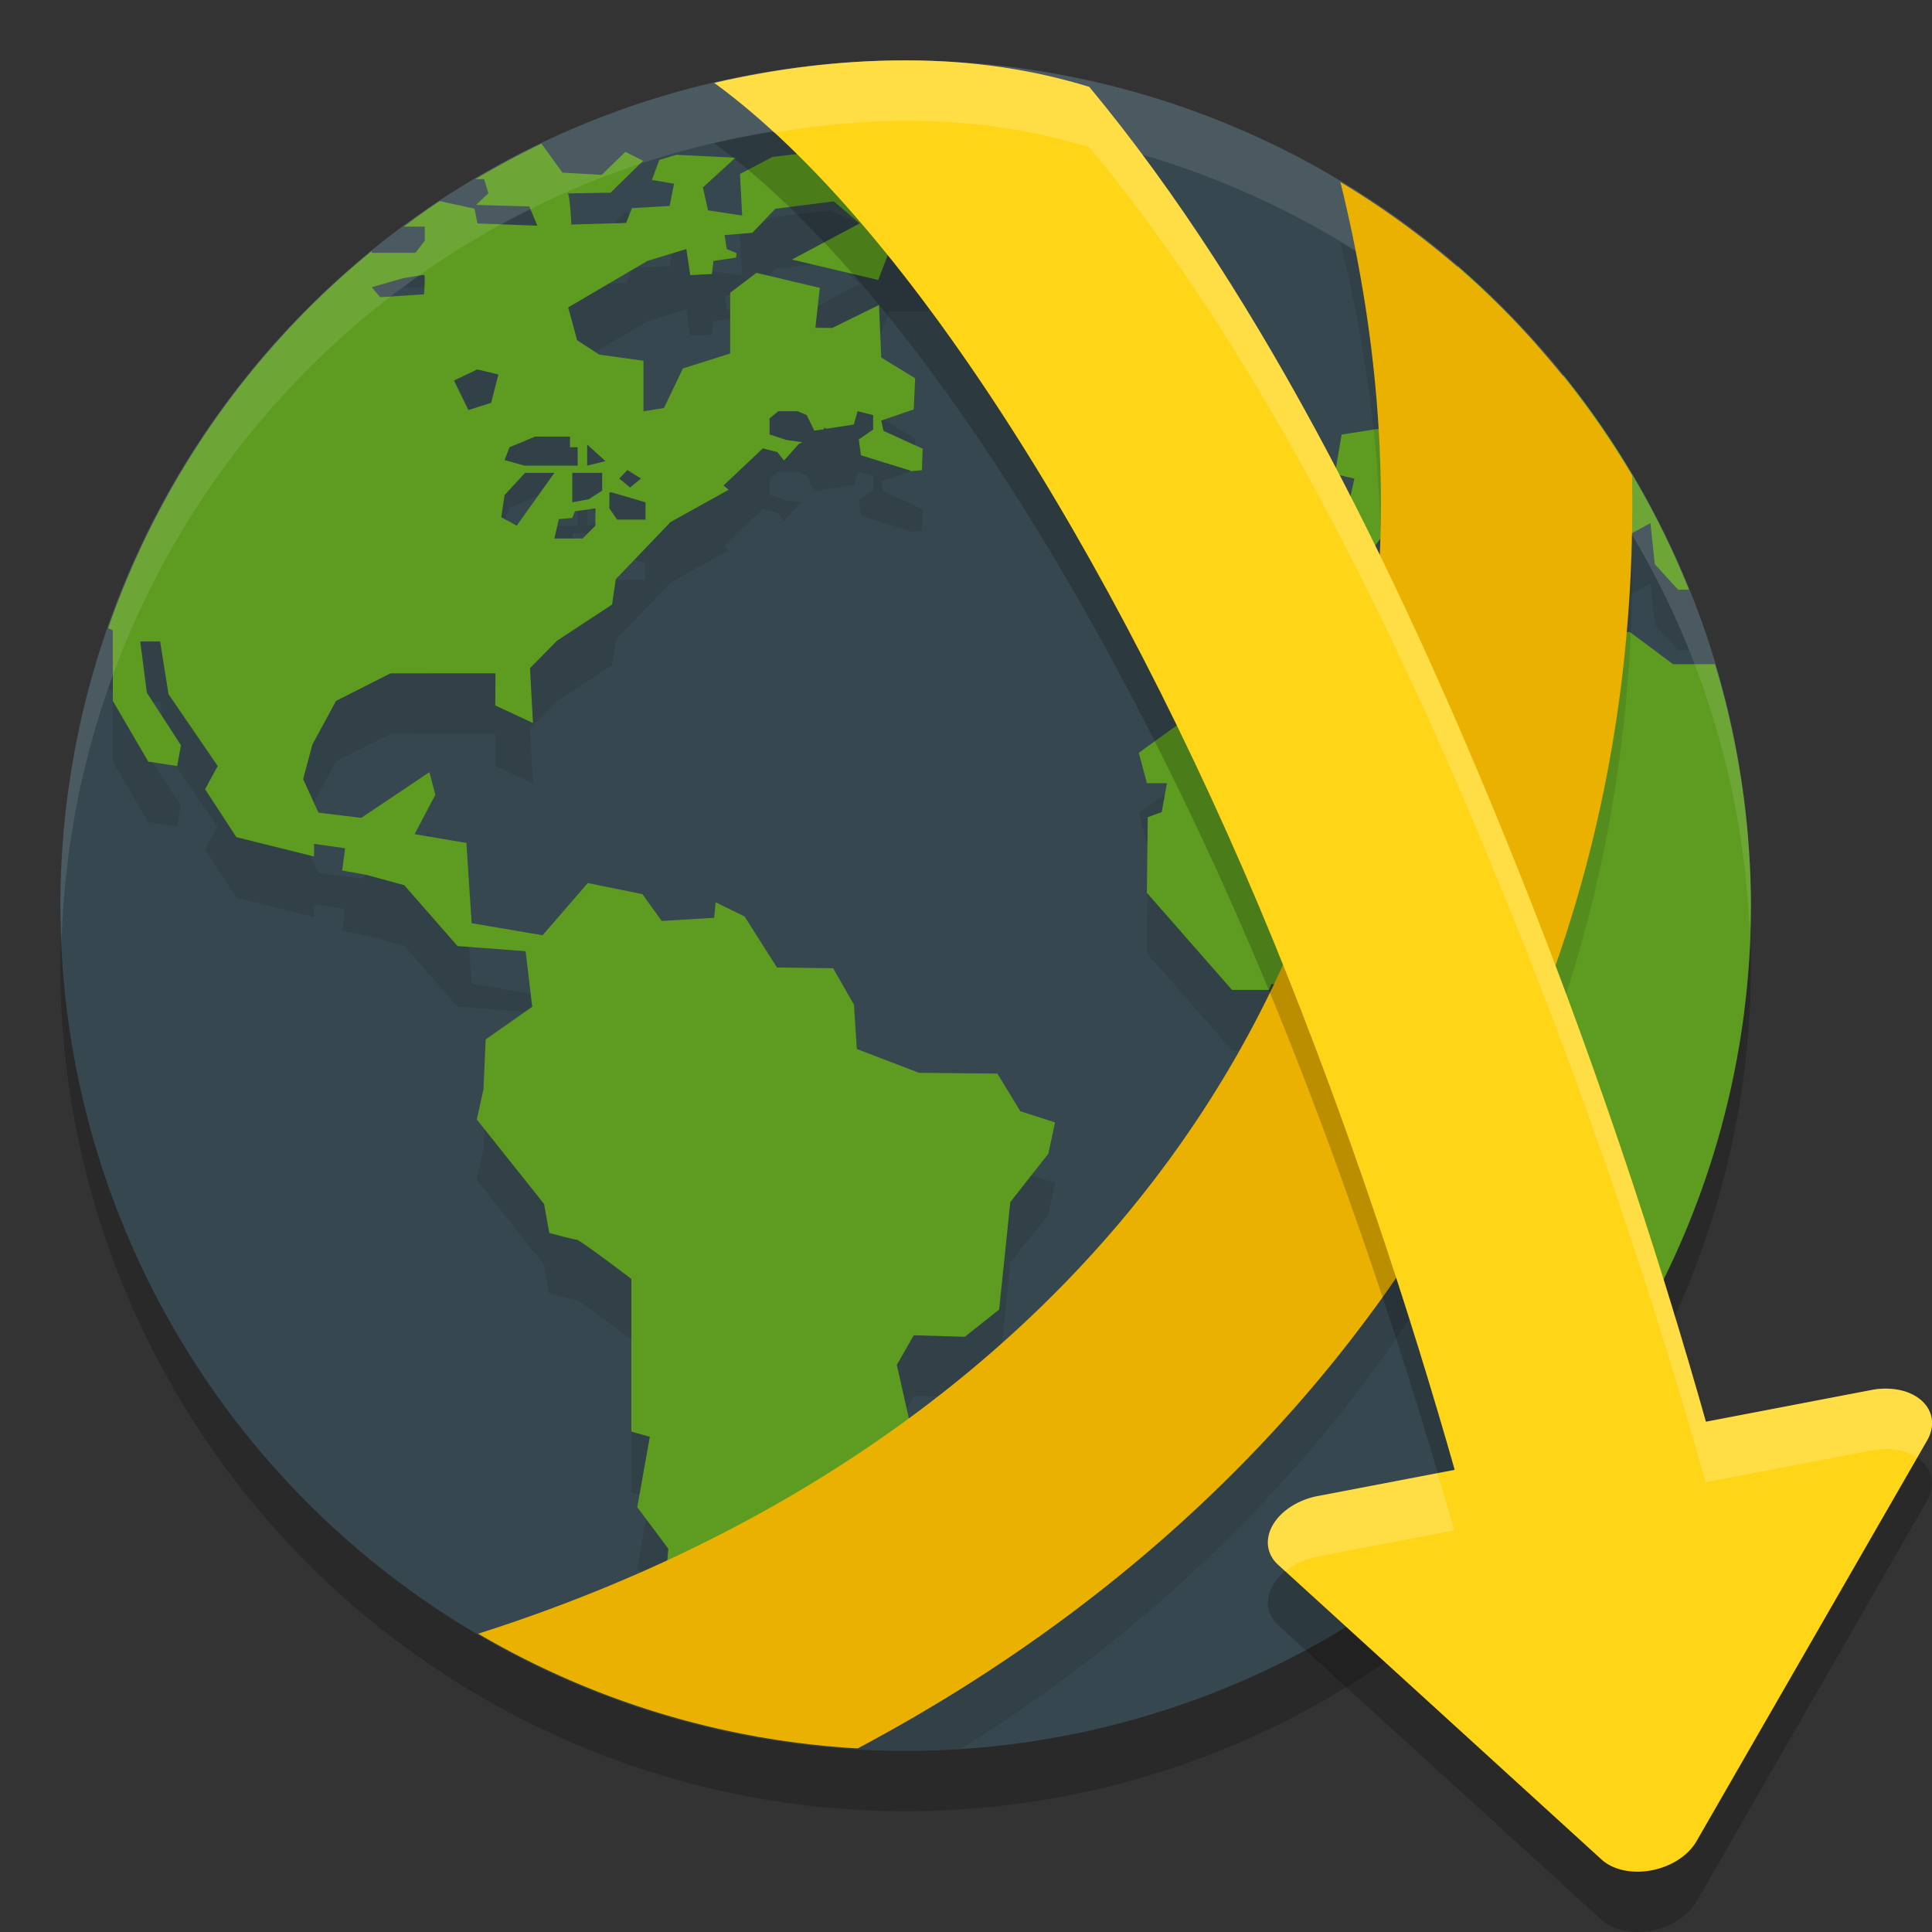 <svg xmlns="http://www.w3.org/2000/svg" width="32" height="32" version="1"><rect width="100%" height="100%" fill="#333333" stroke="none"/><defs>
<linearGradient id="ucPurpleBlue" x1="0%" y1="0%" x2="100%" y2="100%">
  <stop offset="0%" style="stop-color:#B794F4;stop-opacity:1"/>
  <stop offset="100%" style="stop-color:#4299E1;stop-opacity:1"/>
</linearGradient>
</defs>
 <circle style="opacity:0.2" cx="15" cy="16" r="14"/>
 <circle style="fill:#37474f" cx="15" cy="15" r="14"/>
 <path style="opacity:0.1" d="M 8.969 3.379 A 14 14 0 0 0 7.873 3.967 L 8.018 3.967 L 8.09 4.201 L 7.885 4.395 L 8.766 4.418 L 8.9 4.736 L 7.908 4.699 L 7.859 4.455 L 7.281 4.33 A 14 14 0 0 0 6.689 4.754 L 7.035 4.754 L 7.035 4.984 L 6.883 5.188 L 6.158 5.188 L 6.158 5.156 A 14 14 0 0 0 1.791 11.404 L 1.867 11.441 L 1.867 12.609 L 2.455 13.615 L 2.934 13.689 L 2.994 13.344 L 2.43 12.475 L 2.32 11.627 L 2.65 11.627 L 2.789 12.498 L 3.604 13.689 L 3.395 14.074 L 3.914 14.867 L 5.199 15.188 L 5.199 14.979 L 5.713 15.053 L 5.666 15.42 L 6.07 15.494 L 6.695 15.664 L 7.576 16.672 L 8.705 16.758 L 8.812 17.678 L 8.043 18.219 L 8.008 19.041 L 7.896 19.545 L 9.012 20.945 L 9.096 21.424 C 9.096 21.424 9.501 21.533 9.551 21.533 C 9.6 21.533 10.457 22.186 10.457 22.186 L 10.457 24.715 L 10.764 24.801 L 10.555 25.967 L 11.07 26.654 L 10.975 27.811 L 11.367 28.504 A 14 14 0 0 0 12.867 28.818 L 12.885 28.691 L 12.998 28.359 L 13.023 28.023 L 12.588 28.01 L 12.367 27.732 L 12.729 27.383 L 12.777 27.121 L 12.373 27.004 L 12.398 26.76 L 12.973 26.672 L 13.85 26.25 L 14.145 25.709 L 15.062 24.531 L 14.855 23.609 L 15.137 23.119 L 15.98 23.145 L 16.551 22.693 L 16.734 20.914 L 17.365 20.111 L 17.477 19.594 L 16.9 19.41 L 16.52 18.785 L 15.221 18.771 L 14.191 18.379 L 14.145 17.643 L 13.799 17.041 L 12.869 17.027 L 12.332 16.182 L 11.854 15.947 L 11.828 16.205 L 10.959 16.256 L 10.641 15.812 L 9.734 15.629 L 8.986 16.494 L 7.811 16.293 L 7.723 14.965 L 6.865 14.818 L 7.209 14.166 L 7.111 13.791 L 5.982 14.549 L 5.273 14.461 L 5.021 13.906 L 5.176 13.332 L 5.566 12.609 L 6.467 12.154 L 8.207 12.152 L 8.203 12.684 L 8.828 12.977 L 8.777 12.068 L 9.229 11.611 L 10.137 11.016 L 10.199 10.594 L 11.107 9.648 L 12.07 9.113 L 11.984 9.043 L 12.637 8.428 L 12.877 8.49 L 12.988 8.629 L 13.234 8.352 L 13.295 8.326 L 13.025 8.287 L 12.748 8.195 L 12.748 7.93 L 12.895 7.811 L 13.215 7.811 L 13.363 7.875 L 13.49 8.133 L 13.648 8.109 L 13.648 8.086 L 13.691 8.102 L 14.145 8.033 L 14.209 7.812 L 14.465 7.877 L 14.465 8.117 L 14.227 8.281 L 14.264 8.543 L 15.08 8.797 C 15.08 8.797 15.083 8.8 15.084 8.807 L 15.271 8.791 L 15.283 8.436 L 14.635 8.139 L 14.598 7.969 L 15.137 7.785 L 15.16 7.268 L 14.598 6.924 L 14.561 6.053 L 13.789 6.434 L 13.508 6.434 L 13.582 5.77 L 12.531 5.521 L 12.096 5.852 L 12.096 6.855 L 11.314 7.104 L 11 7.758 L 10.66 7.812 L 10.66 6.975 L 9.926 6.873 L 9.559 6.635 L 9.412 6.092 L 10.725 5.32 L 11.367 5.125 L 11.434 5.557 L 11.791 5.539 L 11.818 5.322 L 12.193 5.268 L 12.199 5.191 L 12.039 5.125 L 12.002 4.895 L 12.463 4.855 L 12.74 4.564 L 12.756 4.545 L 12.76 4.545 L 12.844 4.457 L 13.812 4.334 L 14.24 4.699 L 13.117 5.299 L 14.547 5.637 L 14.73 5.158 L 15.355 5.158 L 15.576 4.74 L 15.135 4.631 L 15.135 4.102 L 13.75 3.486 L 12.795 3.598 L 12.256 3.881 L 12.293 4.568 L 11.729 4.482 L 11.643 4.102 L 12.182 3.609 L 11.201 3.562 L 10.92 3.646 L 10.799 3.979 L 11.164 4.041 L 11.092 4.408 L 10.467 4.445 L 10.371 4.689 L 9.465 4.717 C 9.465 4.717 9.439 4.201 9.402 4.201 C 9.366 4.201 10.113 4.189 10.113 4.189 L 10.652 3.66 L 10.357 3.512 L 9.967 3.893 L 9.316 3.855 L 8.969 3.379 z M 24.146 5.41 L 23.701 5.584 L 23.414 5.896 L 23.48 6.26 L 23.832 6.309 L 24.043 6.84 L 24.648 6.594 L 24.748 7.303 L 24.566 7.303 L 24.068 7.229 L 23.518 7.322 L 22.984 8.076 L 22.221 8.197 L 22.111 8.852 L 22.434 8.928 L 22.34 9.348 L 21.582 9.197 L 20.889 9.348 L 20.74 9.736 L 20.861 10.549 L 21.268 10.74 L 21.953 10.736 L 22.414 10.695 L 22.555 10.326 L 23.277 9.387 L 23.752 9.484 L 24.221 9.061 L 24.309 9.391 L 25.459 10.17 L 25.318 10.359 L 24.799 10.332 L 24.998 10.615 L 25.318 10.684 L 25.691 10.529 L 25.684 10.076 L 25.85 9.994 L 25.717 9.852 L 24.947 9.422 L 24.746 8.852 L 25.385 8.852 L 25.588 9.055 L 26.139 9.531 L 26.162 10.104 L 26.732 10.711 L 26.943 9.879 L 27.338 9.662 L 27.41 10.344 L 27.797 10.768 L 27.977 10.764 A 14 14 0 0 0 25.898 7.219 L 24.969 7.211 L 24.906 7.002 L 25.459 6.719 A 14 14 0 0 0 24.146 5.41 z M 7.023 5.555 C 7.051 5.555 7.023 5.875 7.023 5.875 L 6.297 5.922 L 6.158 5.756 L 6.672 5.609 C 6.672 5.609 6.995 5.555 7.023 5.555 z M 7.906 7.119 L 8.254 7.203 L 8.133 7.672 L 7.756 7.793 L 7.518 7.303 L 7.906 7.119 z M 8.861 8.232 L 9.439 8.232 L 9.439 8.408 L 9.566 8.408 L 9.566 8.713 L 8.686 8.713 L 8.355 8.621 L 8.438 8.408 L 8.861 8.232 z M 9.725 8.363 L 10.027 8.639 L 9.725 8.713 L 9.725 8.363 z M 10.391 8.787 L 10.615 8.928 L 10.436 9.076 L 10.258 8.928 L 10.391 8.787 z M 8.695 8.834 L 9.182 8.834 L 8.559 9.707 L 8.301 9.568 L 8.355 9.201 L 8.695 8.834 z M 9.479 8.834 L 9.973 8.834 L 9.973 9.127 L 9.752 9.27 L 9.479 9.32 L 9.479 8.834 z M 10.094 9.156 L 10.131 9.156 L 10.691 9.32 L 10.691 9.607 L 10.223 9.607 L 10.094 9.422 L 10.094 9.156 z M 9.861 9.422 L 9.861 9.709 L 9.65 9.92 L 9.182 9.92 L 9.256 9.598 L 9.479 9.58 L 9.523 9.469 L 9.861 9.422 z M 24.436 10.639 L 22.781 10.766 L 22.27 11.043 L 21.613 11.043 L 21.291 11.01 L 20.494 11.453 L 20.494 12.289 L 18.863 13.469 L 18.998 13.971 L 19.328 13.971 L 19.242 14.449 L 19.01 14.535 L 18.996 15.787 L 20.406 17.395 L 21.02 17.395 L 21.057 17.299 L 22.158 17.299 L 22.477 17.004 L 23.102 17.004 L 23.443 17.348 L 24.377 17.445 L 24.254 18.686 L 25.287 20.516 L 24.742 21.559 L 24.779 22.049 L 25.207 22.479 L 25.207 23.66 L 25.578 24.158 A 14 14 0 0 0 28.975 15.514 A 14 14 0 0 0 28.404 12 L 27.709 12 L 26.992 11.465 L 26.24 11.539 L 26.24 12 L 26 12 L 25.744 11.816 L 24.436 11.484 L 24.436 10.639 z"/>
 <path style="fill:#5d9c21" d="m 8.969,2.379 a 14,14 0 0 0 -1.095,0.588 h 0.143 l 0.073,0.234 -0.206,0.193 0.882,0.025 0.135,0.319 -0.993,-0.037 -0.049,-0.245 -0.578,-0.126 a 14,14 0 0 0 -0.592,0.424 h 0.346 V 3.985 L 6.883,4.187 H 6.158 v -0.03 A 14,14 0 0 0 1.792,10.405 l 0.077,0.036 v 1.169 l 0.587,1.005 0.479,0.073 0.062,-0.344 -0.565,-0.871 -0.109,-0.848 h 0.329 l 0.139,0.872 0.815,1.191 -0.209,0.384 0.518,0.794 1.287,0.32 v -0.209 l 0.514,0.073 -0.048,0.368 0.403,0.073 0.625,0.171 0.882,1.008 1.128,0.085 0.109,0.921 -0.771,0.54 -0.036,0.823 -0.111,0.503 1.115,1.4 0.085,0.479 c 0,0 0.405,0.111 0.454,0.111 0.049,0 0.906,0.651 0.906,0.651 v 2.529 l 0.306,0.086 -0.208,1.166 0.514,0.688 -0.095,1.156 0.68,1.198 0.867,0.757 a 14,14 0 0 0 0.046,0.008 l 0.839,0.015 0.085,-0.283 -0.644,-0.544 0.037,-0.271 0.115,-0.331 0.024,-0.337 -0.436,-0.014 -0.221,-0.276 0.363,-0.35 0.049,-0.263 -0.405,-0.116 0.025,-0.245 0.575,-0.087 0.876,-0.422 0.294,-0.54 0.919,-1.178 -0.208,-0.922 0.281,-0.491 0.845,0.026 0.569,-0.452 0.185,-1.779 0.63,-0.803 0.111,-0.517 -0.575,-0.185 -0.38,-0.624 -1.299,-0.013 -1.029,-0.394 -0.048,-0.735 -0.344,-0.602 -0.931,-0.013 -0.537,-0.846 -0.479,-0.234 -0.024,0.257 -0.869,0.052 -0.319,-0.444 -0.906,-0.184 -0.748,0.865 -1.175,-0.2 -0.087,-1.329 -0.858,-0.146 0.344,-0.652 -0.099,-0.374 -1.128,0.756 -0.71,-0.086 -0.253,-0.556 0.154,-0.573 0.391,-0.722 0.902,-0.456 1.739,-0.001 -0.004,0.532 0.625,0.291 -0.05,-0.908 0.45,-0.456 0.909,-0.597 0.063,-0.421 0.906,-0.946 0.963,-0.535 -0.085,-0.071 0.652,-0.615 0.239,0.062 0.111,0.139 0.248,-0.276 0.059,-0.026 -0.27,-0.038 -0.277,-0.092 V 6.93 l 0.146,-0.119 h 0.321 l 0.148,0.064 0.127,0.258 0.157,-0.023 v -0.024 l 0.044,0.015 0.452,-0.069 0.064,-0.221 0.257,0.064 v 0.24 l -0.238,0.164 0.036,0.262 0.818,0.253 c 0,0 0.001,0.004 0.003,0.011 l 0.189,-0.017 0.012,-0.356 -0.649,-0.296 -0.037,-0.17 0.538,-0.184 0.024,-0.517 -0.562,-0.343 -0.037,-0.871 -0.772,0.38 h -0.282 l 0.074,-0.663 -1.05,-0.249 -0.435,0.33 V 5.855 l -0.783,0.248 -0.313,0.655 -0.34,0.055 V 5.975 L 9.926,5.874 9.559,5.635 9.411,5.092 10.725,4.321 l 0.643,-0.196 0.065,0.432 0.358,-0.018 0.027,-0.217 0.374,-0.055 0.007,-0.075 -0.161,-0.067 -0.037,-0.231 0.461,-0.038 0.277,-0.291 0.015,-0.021 0.004,0.001 0.085,-0.087 0.968,-0.123 0.428,0.365 -1.122,0.599 1.429,0.338 0.184,-0.479 h 0.625 l 0.22,-0.417 -0.44,-0.111 V 3.103 l -1.385,-0.615 -0.955,0.111 -0.539,0.283 0.037,0.688 -0.565,-0.086 -0.086,-0.38 0.54,-0.492 -0.981,-0.048 -0.281,0.085 -0.122,0.331 0.366,0.063 -0.072,0.368 -0.625,0.037 -0.097,0.245 -0.906,0.026 c 0,0 -0.025,-0.515 -0.062,-0.515 -0.036,7e-5 0.71,-0.012 0.71,-0.012 l 0.54,-0.529 -0.294,-0.148 -0.392,0.381 -0.65,-0.037 z m 15.177,2.03 -0.445,0.175 -0.286,0.312 0.066,0.364 0.351,0.049 0.211,0.531 0.606,-0.245 0.1,0.708 H 24.566 l -0.498,-0.073 -0.551,0.093 -0.533,0.755 -0.763,0.12 -0.111,0.654 0.323,0.075 -0.093,0.421 -0.757,-0.152 -0.694,0.152 -0.148,0.387 0.12,0.813 0.407,0.191 0.684,-0.004 0.462,-0.041 0.141,-0.369 0.722,-0.939 0.476,0.097 0.468,-0.423 0.087,0.331 1.151,0.779 -0.141,0.188 -0.519,-0.027 0.199,0.283 0.32,0.069 0.373,-0.155 -0.008,-0.451 0.167,-0.083 -0.134,-0.142 -0.769,-0.429 -0.201,-0.57 h 0.638 l 0.204,0.202 0.549,0.476 0.023,0.574 0.571,0.607 0.211,-0.832 0.394,-0.216 0.073,0.681 0.386,0.423 0.179,-0.003 A 14,14 0 0 0 25.898,6.22 l -0.928,-0.008 -0.063,-0.21 0.552,-0.282 a 14,14 0 0 0 -1.312,-1.31 z m -17.123,0.145 c 0.027,0 0,0.321 0,0.321 L 6.296,4.922 6.158,4.757 6.673,4.609 c 0,0 0.322,-0.055 0.35,-0.055 z m 0.883,1.565 0.349,0.084 -0.12,0.469 -0.377,0.12 -0.238,-0.489 z m 0.956,1.113 h 0.579 v 0.176 h 0.127 v 0.304 h -0.881 l -0.33,-0.092 0.082,-0.212 z m 0.863,0.13 0.303,0.276 -0.303,0.074 z m 0.667,0.423 0.224,0.141 -0.18,0.149 -0.178,-0.149 z m -1.695,0.047 h 0.486 l -0.624,0.874 -0.257,-0.139 0.055,-0.367 z m 0.782,0 h 0.495 v 0.294 l -0.22,0.142 -0.275,0.052 z m 0.615,0.323 h 0.037 l 0.561,0.165 V 8.607 H 10.222 L 10.093,8.421 Z M 9.862,8.421 V 8.708 l -0.211,0.211 h -0.469 l 0.074,-0.321 0.221,-0.019 0.046,-0.111 z m 14.574,1.217 -1.654,0.128 -0.512,0.277 h -0.657 l -0.323,-0.033 -0.797,0.445 v 0.835 l -1.631,1.179 0.135,0.503 h 0.331 l -0.086,0.478 -0.232,0.086 -0.014,1.252 1.41,1.608 h 0.613 l 0.038,-0.097 h 1.103 l 0.317,-0.295 h 0.626 l 0.342,0.344 0.933,0.097 -0.123,1.242 1.033,1.829 -0.544,1.043 0.037,0.491 0.428,0.429 v 1.181 l 0.563,0.759 v 0.517 a 14,14 0 0 0 3.229,-8.936 14,14 0 0 0 -0.595,-3.999 h -0.696 l -0.716,-0.535 -0.753,0.074 v 0.461 h -0.239 L 25.744,10.816 24.436,10.484 Z"/>
 <path style="fill:#ffffff;opacity:0.1" d="M 15 1 A 14 14 0 0 0 1 15 A 14 14 0 0 0 1.021 15.586 A 14 14 0 0 1 15 2 A 14 14 0 0 1 28.979 15.414 A 14 14 0 0 0 29 15 A 14 14 0 0 0 15 1 z"/>
 <path style="opacity:0.1" d="M 22.201 4.016 C 23.501 9.283 22.852 14.008 20.779 17.945 C 18.513 22.25 14.448 25.665 9.043 27.65 A 14 14 0 0 0 15 29 A 14 14 0 0 0 15.92 28.967 C 19.617 26.65 22.564 23.572 24.496 19.902 C 26.23 16.608 27.108 12.865 27.033 8.875 A 14 14 0 0 0 22.201 4.016 z"/>
 <path style="fill:#eab100" d="m 22.201,3.015 c 1.3,5.267 0.651,9.993 -1.422,13.93 -2.423,4.603 -6.881,8.209 -12.858,10.114 a 14,14 0 0 0 6.286,1.9 c 4.506,-2.396 8.068,-5.838 10.289,-10.058 1.734,-3.294 2.611,-7.036 2.536,-11.026 A 14,14 0 0 0 22.201,3.015 Z"/>
 <path style="opacity:0.2" d="m 15,2 c -1.092,0 -2.15,0.137 -3.17,0.373 3.272,2.383 6.917,8.295 9.52,14.85 1.066,2.684 1.983,5.466 2.74,8.125 l -2.266,0.434 a 0.661,0.925 75.748 0 0 -0.625,0.324 0.661,0.925 75.748 0 0 -0.029,0.811 l 2.678,2.441 2.68,2.441 a 0.661,0.925 75.748 0 0 1.57,-0.301 l 1.91,-3.32 1.91,-3.32 A 0.661,0.925 75.748 0 0 31.268,24 0.661,0.925 75.748 0 0 31,24.024 l -2.75,0.527 C 27.433,21.662 26.43,18.641 25.252,15.674 23.289,10.732 20.964,5.96 18.041,2.44 17.124,2.158 16.119,2 15,2 Z"/>
 <path style="fill:#ffd517" d="m 15,1 c -1.092,0 -2.149,0.137 -3.169,0.373 3.272,2.383 6.915,8.296 9.518,14.85 1.155,2.908 2.144,5.937 2.934,8.794 0.769,2.779 0.484,0.96 0.224,-0.036 l 3.972,-0.632 C 27.626,21.225 26.539,17.912 25.253,14.673 23.29,9.73 20.965,4.959 18.042,1.439 17.125,1.157 16.119,1 15,1 Z M 28.479,24.35 c 1.176,4.309 -0.185,-2.907 0,0 z"/>
 <path style="fill:#ffd517" d="m 31.268,23 a 0.661,0.925 75.748 0 0 -0.267,0.022 l -4.589,0.879 -4.589,0.879 a 0.661,0.925 75.748 0 0 -0.624,0.325 0.661,0.925 75.748 0 0 -0.03,0.812 l 2.679,2.441 2.679,2.442 a 0.661,0.925 75.748 0 0 1.571,-0.301 l 1.91,-3.319 1.911,-3.321 a 0.661,0.925 75.748 0 0 -0.65,-0.858 z"/>
 <path style="opacity:0.2;fill:#ffffff" d="M 15 1 C 13.908 1 12.85 1.137 11.83 1.373 C 12.157 1.611 12.488 1.892 12.82 2.197 C 13.533 2.082 14.255 2 15 2 C 16.119 2 17.124 2.158 18.041 2.439 C 20.964 5.96 23.289 10.731 25.252 15.674 C 26.43 18.64 27.433 21.661 28.25 24.551 L 31 24.023 A 0.661 0.925 75.748 0 1 31.268 24 A 0.661 0.925 75.748 0 1 31.754 24.143 L 31.918 23.857 A 0.661 0.925 75.748 0 0 31.268 23 A 0.661 0.925 75.748 0 0 31 23.023 L 28.25 23.551 C 27.433 20.661 26.43 17.64 25.252 14.674 C 23.289 9.731 20.964 4.96 18.041 1.439 C 17.124 1.158 16.119 1 15 1 z M 23.809 24.402 L 21.824 24.781 A 0.661 0.925 75.748 0 0 21.199 25.105 A 0.661 0.925 75.748 0 0 21.17 25.916 L 21.289 26.025 A 0.661 0.925 75.748 0 1 21.824 25.781 L 24.09 25.348 C 24.001 25.036 23.902 24.718 23.809 24.402 z"/>
</svg>
